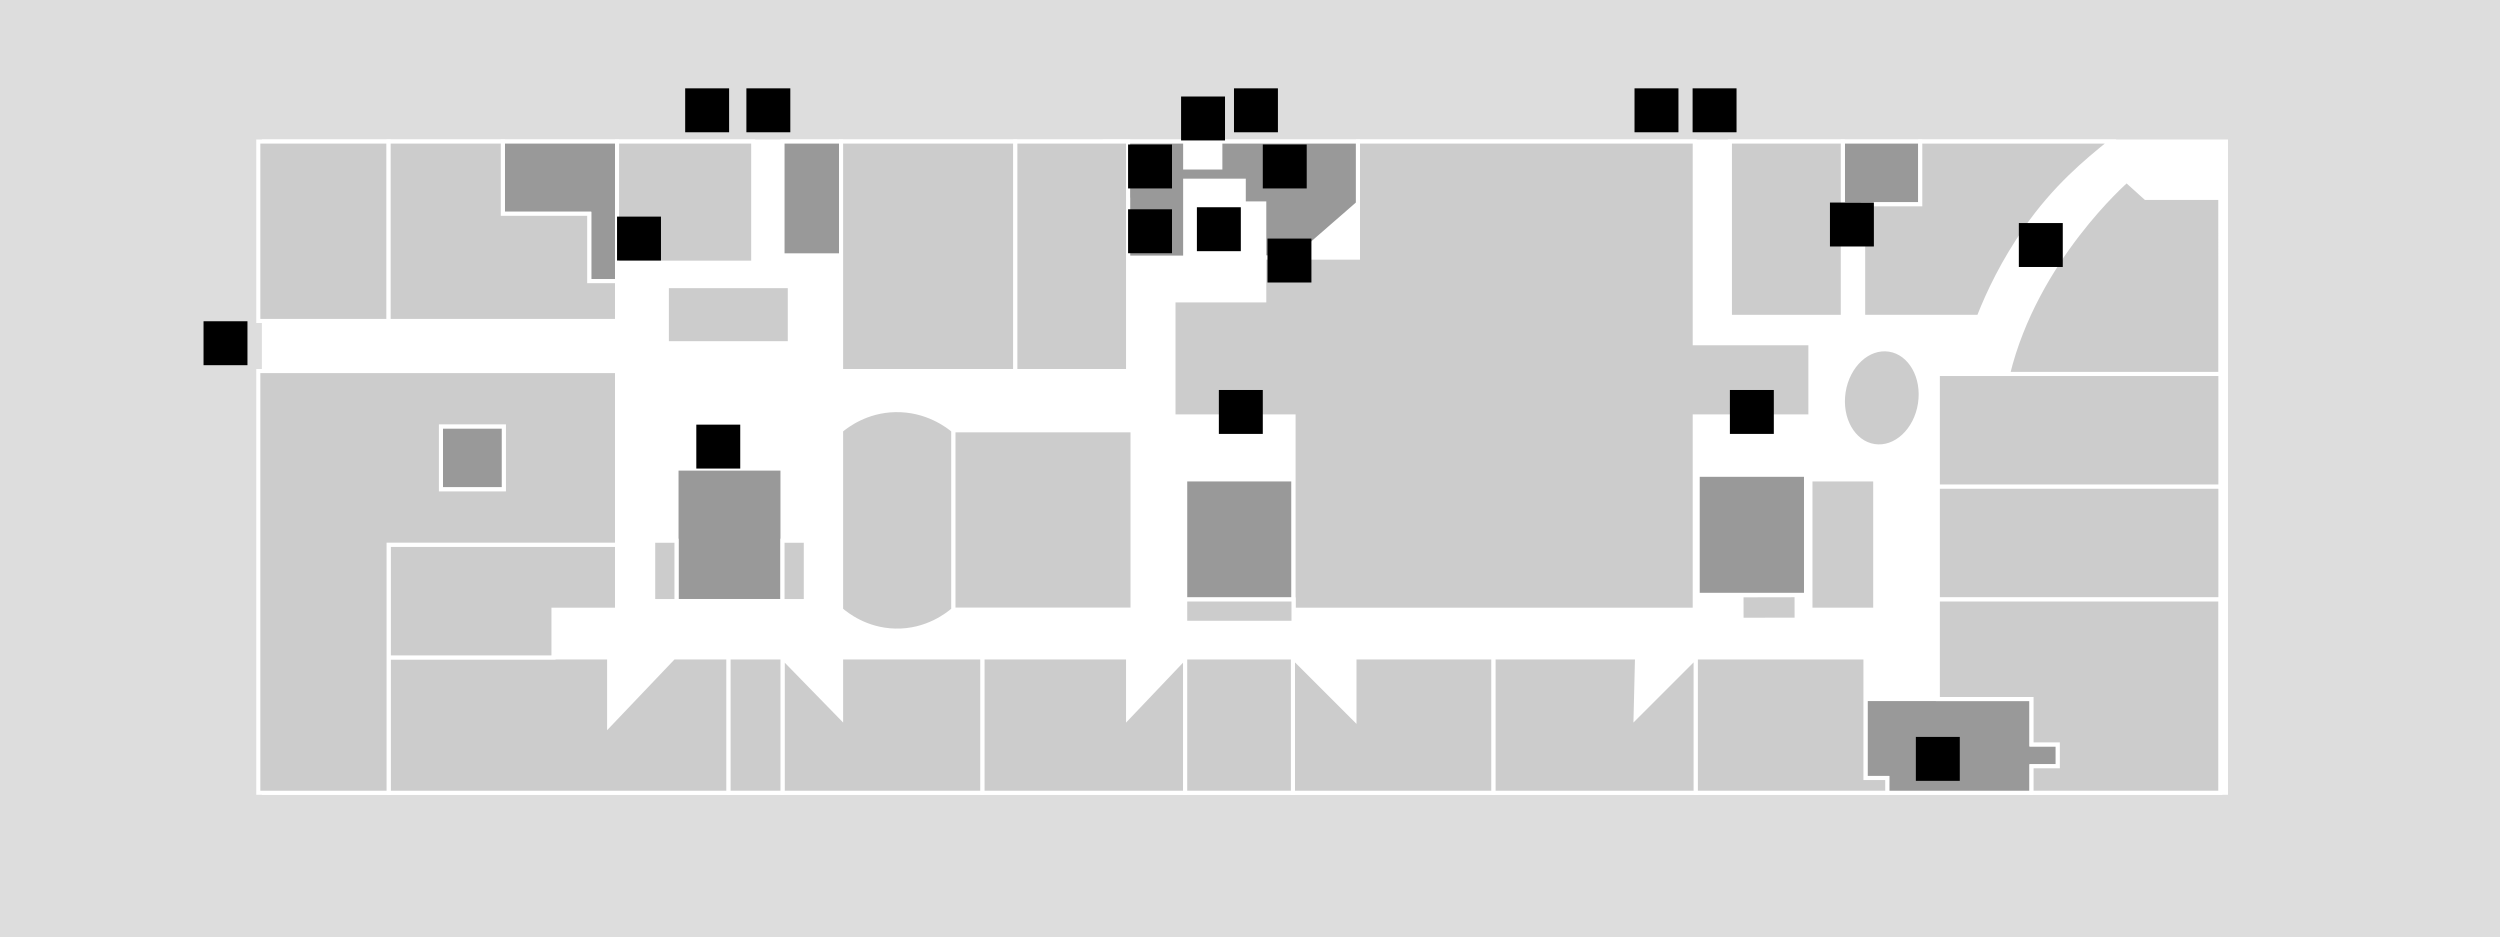 <?xml version="1.0" encoding="utf-8"?>
<!-- Generator: Adobe Illustrator 16.0.0, SVG Export Plug-In . SVG Version: 6.00 Build 0)  -->
<!DOCTYPE svg PUBLIC "-//W3C//DTD SVG 1.1//EN" "http://www.w3.org/Graphics/SVG/1.1/DTD/svg11.dtd">
<svg version="1.1" id="Layer_1" xmlns="http://www.w3.org/2000/svg" xmlns:xlink="http://www.w3.org/1999/xlink" x="0px" y="0px"
	 width="612px" height="229.41px" viewBox="0 281.295 612 229.41" enable-background="new 0 281.295 612 229.41"
	 xml:space="preserve">
<g id="background">
	<g id="BG">
		<rect y="281.295" fill="#DDDDDD" width="612" height="229.41"/>
	</g>
</g>
<g id="etc_1_">
	<g id="etc">
		<rect x="64.606" y="315.945" fill="#FFFFFF" stroke="#FFFFFF" stroke-miterlimit="10" width="480.304" height="159.417"/>
		<rect x="107.942" y="385.677" fill="#999999" stroke="#FFFFFF" stroke-miterlimit="10" width="15.414" height="15.413"/>
		<rect x="165.605" y="396" fill="#999999" stroke="#FFFFFF" stroke-miterlimit="10" width="25.952" height="32.428"/>
		<rect x="290.132" y="398.652" fill="#999999" stroke="#FFFFFF" stroke-miterlimit="10" width="26.526" height="29.394"/>
		<path fill="#999999" stroke="#FFFFFF" stroke-miterlimit="10" d="M470.076,331.311v-15.366c-2.15,0-18.95,0-18.95,0v15.366
			H470.076z"/>
	</g>
	<rect x="415.591" y="397.518" fill="#999999" stroke="#FFFFFF" stroke-miterlimit="10" width="26.526" height="29.395"/>
	<polygon fill="#999999" stroke="#FFFFFF" stroke-miterlimit="10" points="123.093,333.629 144.242,333.629 144.242,350.118 
		151.052,350.118 151.052,333.056 151.052,315.945 123.093,315.945 	"/>
	<rect x="191.558" y="315.945" fill="#999999" stroke="#FFFFFF" stroke-miterlimit="10" width="14.338" height="27.864"/>
	<polygon fill="#999999" stroke="#FFFFFF" stroke-miterlimit="10" points="298.735,315.945 298.735,322.302 290.132,322.302 
		290.132,315.945 270.417,315.945 270.417,330.188 276.153,330.188 276.153,344.359 290.132,344.359 290.132,330.188 
		290.132,325.528 298.735,325.528 304.471,325.528 304.471,331.096 309.489,331.096 309.489,344.359 317.184,344.359 
		332.43,331.096 332.43,315.945 	"/>
	<polygon fill="#999999" stroke="#FFFFFF" stroke-miterlimit="10" points="456.67,452.421 456.67,471.75 462,471.75 
		461.984,475.361 477.365,475.361 497.318,475.361 497.318,468.875 503.75,468.875 503.75,463.532 497.318,463.532 497.318,452.421 
			"/>
</g>
<g id="rooms_1_">
	
		<rect id="r430-431" x="63.231" y="315.945" fill="#CCCCCC" stroke="#FFFFFF" stroke-miterlimit="10" width="31.902" height="43.922"/>
	
		<rect id="r412-2" x="151.052" y="315.945" fill="#CCCCCC" stroke="#FFFFFF" stroke-miterlimit="10" width="33.336" height="29.656"/>
	<rect id="h408" x="163.24" y="351.337" fill="#CCCCCC" stroke="#FFFFFF" stroke-miterlimit="10" width="30.11" height="13.979"/>
	<rect id="r414" x="205.896" y="315.945" fill="#CCCCCC" stroke="#FFFFFF" stroke-miterlimit="10" width="42.656" height="56.182"/>
	<rect id="r413" x="248.552" y="315.945" fill="#CCCCCC" stroke="#FFFFFF" stroke-miterlimit="10" width="27.601" height="56.182"/>
	<polygon id="r432" fill="#CCCCCC" stroke="#FFFFFF" stroke-miterlimit="10" points="144.242,333.629 123.093,333.629 
		123.093,315.945 95.134,315.945 95.134,359.868 151.052,359.868 151.052,350.118 144.242,350.118 	"/>
	<polygon id="r407" fill="#CCCCCC" stroke="#FFFFFF" stroke-miterlimit="10" points="443.192,365.316 414.874,365.316 
		414.874,315.945 332.43,315.945 332.43,344.359 309.489,344.359 309.489,354.826 287.265,354.826 287.265,383.239 316.658,383.239 
		316.658,430.555 332.43,430.555 376.878,430.555 414.874,430.555 414.874,383.239 443.192,383.239 	"/>
	<path id="r405" fill="#CCCCCC" stroke="#FFFFFF" stroke-miterlimit="10" d="M543.535,329.734h-18.281l-4.659-4.206
		c0,0-22.225,19.356-29.035,47.316h51.977L543.535,329.734L543.535,329.734z"/>
	<rect id="r404" x="474.378" y="372.844" fill="#CCCCCC" stroke="#FFFFFF" stroke-miterlimit="10" width="69.182" height="27.602"/>
	<rect id="r403" x="474.378" y="400.445" fill="#CCCCCC" stroke="#FFFFFF" stroke-miterlimit="10" width="69.182" height="27.601"/>
	<polygon id="r402" fill="#CCCCCC" stroke="#FFFFFF" stroke-miterlimit="10" points="474.378,428.046 474.378,452.421 
		497.318,452.421 497.318,463.532 503.75,463.532 503.75,468.875 497.318,468.875 497.318,475.361 543.535,475.361 543.535,452.421 
		543.535,428.046 	"/>
	<polygon id="r401" fill="#CCCCCC" stroke="#FFFFFF" stroke-miterlimit="10" points="456.67,475.361 415.09,475.361 415.09,442.24 
		439.822,442.24 456.67,442.24 456.67,471.75 462,471.75 462,475.361 	"/>
	<polygon id="r423-1" fill="#CCCCCC" stroke="#FFFFFF" stroke-miterlimit="10" points="316.515,442.24 316.515,475.361 
		365.623,475.361 365.623,442.24 331.569,442.24 331.569,457.296 	"/>
	<polygon id="r423-2" fill="#CCCCCC" stroke="#FFFFFF" stroke-miterlimit="10" points="415.09,442.24 400.393,456.938 
		400.751,442.24 365.623,442.24 365.623,475.361 415.09,475.361 	"/>
	<polygon id="r419" fill="#CCCCCC" stroke="#FFFFFF" stroke-miterlimit="10" points="240.522,442.24 233.354,442.24 205.896,442.24 
		205.896,456.938 191.558,442.24 191.558,475.361 240.522,475.361 240.522,456.938 	"/>
	<polygon id="r420" fill="#CCCCCC" stroke="#FFFFFF" stroke-miterlimit="10" points="248.552,442.24 240.522,442.24 
		240.522,456.938 240.522,475.361 290.132,475.361 290.132,442.24 276.153,456.938 276.153,442.24 	"/>
	<rect id="r424" x="178.295" y="442.24" fill="#CCCCCC" stroke="#FFFFFF" stroke-miterlimit="10" width="13.263" height="33.121"/>
	<polygon id="r425-427" fill="#CCCCCC" stroke="#FFFFFF" stroke-miterlimit="10" points="178.295,475.361 95.134,475.361 
		95.134,442.24 149.117,442.24 149.117,458.801 164.889,442.24 178.295,442.24 	"/>
	<polygon id="r428" fill="#CCCCCC" stroke="#FFFFFF" stroke-miterlimit="10" points="151.052,414.641 95.134,414.641 95.134,442.24 
		135.496,442.24 135.496,430.555 151.052,430.555 	"/>
	<path id="r429" fill="#CCCCCC" stroke="#FFFFFF" stroke-miterlimit="10" d="M63.231,372.127v15.27v27.244v60.722h31.902v-60.722
		h55.918v-42.514H63.231z M123.356,401.09h-15.414v-15.413h15.414V401.09z"/>
	
		<rect id="r415-417" x="233.354" y="386.632" fill="#CCCCCC" stroke="#FFFFFF" stroke-miterlimit="10" width="43.898" height="43.899"/>
	<g id="r421">
		<rect x="290.132" y="442.24" fill="#CCCCCC" stroke="#FFFFFF" stroke-miterlimit="10" width="26.382" height="33.121"/>
		<rect x="290.132" y="428.046" fill="#CCCCCC" stroke="#FFFFFF" stroke-miterlimit="10" width="26.526" height="5.711"/>
	</g>
	<rect id="h401" x="443.192" y="398.652" fill="#CCCCCC" stroke="#FFFFFF" stroke-miterlimit="10" width="15.866" height="31.901"/>
	
		<ellipse id="h402" transform="matrix(-0.153 0.988 -0.988 -0.153 905.417 -18.424)" fill="#CCCCCC" stroke="#FFFFFF" stroke-miterlimit="10" cx="460.604" cy="378.827" rx="11.947" ry="9.463"/>
	<polygon id="r411" fill="#CCCCCC" stroke="#FFFFFF" stroke-miterlimit="10" points="451.126,315.945 449.645,315.945 
		443.192,315.945 423.479,315.945 423.479,358.864 451.126,358.864 	"/>
	<path id="r406" fill="#CCCCCC" stroke="#FFFFFF" stroke-miterlimit="10" d="M470.076,315.945v15.366H456v10.347h0.097v17.206
		h28.317c2.39-6.094,5.998-13.621,11.471-21.507c7.099-10.228,14.792-16.608,20.79-21.412
		C501.118,315.945,485.609,315.945,470.076,315.945z"/>
	<rect id="h404" x="159.895" y="413.661" fill="#CCCCCC" stroke="#FFFFFF" stroke-miterlimit="10" width="5.711" height="14.779"/>
	<g id="r418-h-407">
		<path fill="#CCCCCC" stroke="#FFFFFF" stroke-miterlimit="10" d="M233.354,430.555c-1.219,1.053-6.428,5.307-14.219,5.114
			c-7.169-0.167-11.925-3.991-13.239-5.114c0-14.625,0-29.272,0-43.897c1.386-1.147,6.141-4.827,13.239-4.971
			c7.719-0.167,12.928,3.896,14.219,4.971C233.354,401.281,233.354,415.906,233.354,430.555z"/>
		<rect x="191.558" y="413.661" fill="#CCCCCC" stroke="#FFFFFF" stroke-miterlimit="10" width="5.711" height="14.779"/>
	</g>
	
		<rect id="h409" x="429.977" y="423.171" transform="matrix(0.002 1 -1 0.002 862.117 -3.828)" fill="#CCCCCC" stroke="#FFFFFF" stroke-miterlimit="10" width="5.998" height="13.492"/>
</g>
<g id="signs_1_">
	<g id="escalator">
		<rect id="escalator-3" x="170.457" y="385.247" width="10.754" height="10.753"/>
		<rect id="escalator-2" x="298.377" y="376.763" width="10.754" height="10.753"/>
		<rect id="escalator-1" x="423.479" y="376.763" width="10.752" height="10.753"/>
	</g>
	<rect id="stair" x="293" y="332.028" width="10.754" height="10.754"/>
	<rect id="handicapped-toilet" x="494.212" y="335.899" width="10.754" height="10.753"/>
	<rect id="atm" x="310.281" y="339.699" width="10.754" height="10.754"/>
	<g id="toilet">
		<rect id="toilet-3" x="469.001" y="461.692" width="10.754" height="10.754"/>
		<rect id="toilet-2" x="276.153" y="316.671" width="10.753" height="10.754"/>
		<rect id="toilet-1" x="309.131" y="316.671" width="10.754" height="10.754"/>
	</g>
	<g id="parking">
		<rect id="parking-3" x="302.081" y="302.921" width="10.753" height="10.754"/>
		<rect id="parking-2" x="400.13" y="302.921" width="10.754" height="10.754"/>
		<rect id="parking-1" x="167.732" y="302.921" width="10.753" height="10.754"/>
	</g>
	<g id="entrance">
		<rect id="entrance-4" x="289.129" y="304.921" width="10.754" height="10.754"/>
		<rect id="entrance-3" x="414.349" y="302.921" width="10.755" height="10.754"/>
		<rect id="entrance-2" x="49.825" y="359.939" width="10.753" height="10.754"/>
		<rect id="entrance-1" x="182.716" y="302.921" width="10.753" height="10.754"/>
	</g>
	<g id="elevator">
		<rect id="elevator-3" x="276.153" y="332.53" width="10.753" height="10.753"/>
		<rect id="elevator-2" x="447.972" y="330.881" width="10.754" height="10.754"/>
		<rect id="elevator-1" x="151.052" y="334.322" width="10.754" height="10.753"/>
	</g>
</g>
</svg>
